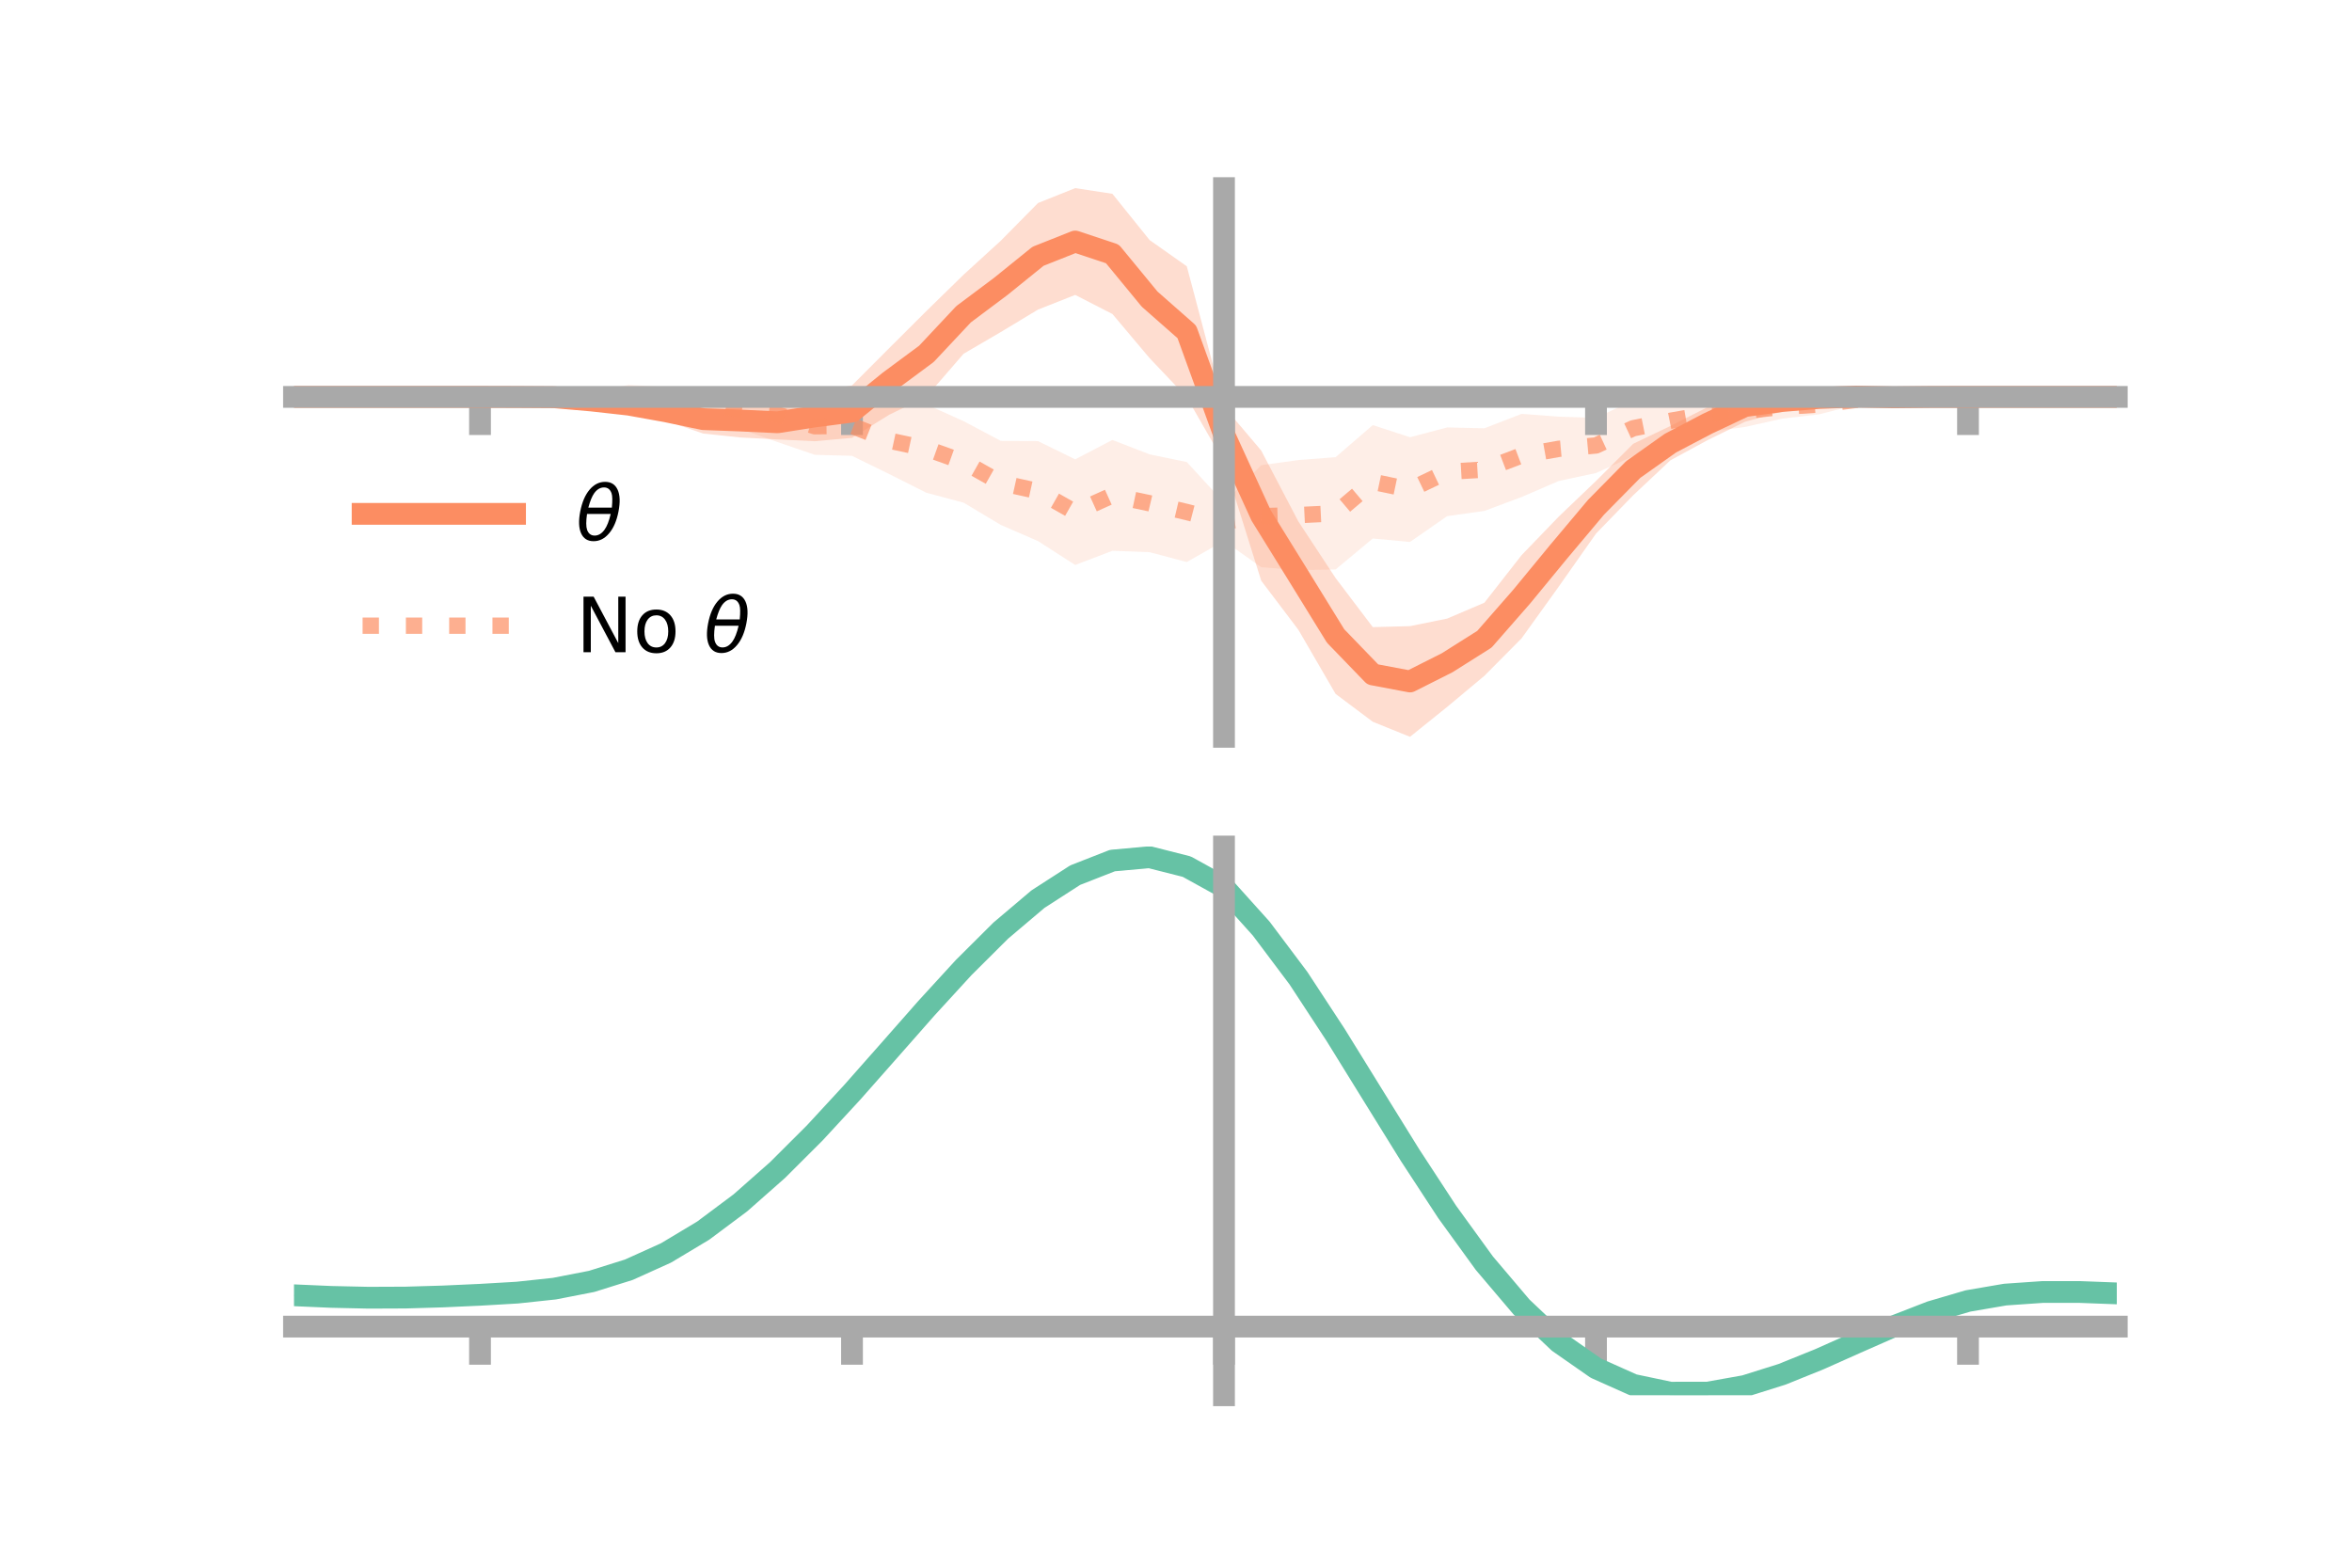 <?xml version="1.0" encoding="utf-8" standalone="no"?>
<!DOCTYPE svg PUBLIC "-//W3C//DTD SVG 1.1//EN"
  "http://www.w3.org/Graphics/SVG/1.1/DTD/svg11.dtd">
<!-- Created with matplotlib (https://matplotlib.org/) -->
<svg height="144pt" version="1.1" viewBox="0 0 216 144" width="216pt" xmlns="http://www.w3.org/2000/svg" xmlns:xlink="http://www.w3.org/1999/xlink">
 <defs>
  <style type="text/css">*{stroke-linecap:butt;stroke-linejoin:round;}</style>
 </defs>
 <g id="figure_1">
  <g id="patch_1">
   <path d="M 0 144 
L 216 144 
L 216 0 
L 0 0 
z
" style="fill:none;"/>
  </g>
  <g id="axes_1">
   <g id="patch_2">
    <path d="M 27 67.68 
L 194.4 67.68 
L 194.4 17.28 
L 27 17.28 
z
" style="fill:none;"/>
   </g>
   <g id="PolyCollection_1">
    <path clip-path="url(#p635ef4d19c)" d="M 27 36.459 
L 27 36.459 
L 30.416 36.459 
L 33.833 36.459 
L 37.249 36.459 
L 40.665 36.459 
L 44.082 36.459 
L 47.498 36.392 
L 50.914 36.255 
L 54.331 36.338 
L 57.747 36.513 
L 61.163 36.905 
L 64.58 37.174 
L 67.996 37.068 
L 71.412 37.212 
L 74.829 35.98 
L 78.245 35.403 
L 81.661 31.977 
L 85.078 28.569 
L 88.494 25.231 
L 91.91 22.111 
L 95.327 18.649 
L 98.743 17.28 
L 102.159 17.802 
L 105.576 22.05 
L 108.992 24.46 
L 112.408 37.353 
L 115.824 41.383 
L 119.241 47.904 
L 122.657 53.097 
L 126.073 57.606 
L 129.49 57.514 
L 132.906 56.819 
L 136.322 55.361 
L 139.739 50.993 
L 143.155 47.448 
L 146.571 44.181 
L 149.988 40.764 
L 153.404 39.128 
L 156.82 37.399 
L 160.237 35.856 
L 163.653 35.869 
L 167.069 35.938 
L 170.486 35.986 
L 173.902 36.248 
L 177.318 36.378 
L 180.735 36.459 
L 184.151 36.459 
L 187.567 36.459 
L 190.984 36.459 
L 194.4 36.459 
L 194.4 36.459 
L 194.4 36.459 
L 190.984 36.459 
L 187.567 36.459 
L 184.151 36.459 
L 180.735 36.459 
L 177.318 36.55 
L 173.902 36.752 
L 170.486 36.867 
L 167.069 37.176 
L 163.653 37.807 
L 160.237 38.749 
L 156.82 40.429 
L 153.404 42.283 
L 149.988 45.492 
L 146.571 49.015 
L 143.155 53.876 
L 139.739 58.633 
L 136.322 62.077 
L 132.906 64.93 
L 129.49 67.68 
L 126.073 66.299 
L 122.657 63.738 
L 119.241 57.854 
L 115.824 53.337 
L 112.408 42.442 
L 108.992 36.499 
L 105.576 32.897 
L 102.159 28.842 
L 98.743 27.09 
L 95.327 28.437 
L 91.91 30.5 
L 88.494 32.495 
L 85.078 36.441 
L 81.661 38.097 
L 78.245 40.219 
L 74.829 40.528 
L 71.412 40.367 
L 67.996 40.185 
L 64.58 39.823 
L 61.163 38.662 
L 57.747 37.828 
L 54.331 37.242 
L 50.914 36.726 
L 47.498 36.545 
L 44.082 36.459 
L 40.665 36.459 
L 37.249 36.459 
L 33.833 36.459 
L 30.416 36.459 
L 27 36.459 
z
" style="fill:#fc8d62;fill-opacity:0.3;"/>
   </g>
   <g id="PolyCollection_2">
    <path clip-path="url(#p635ef4d19c)" d="M 27 36.459 
L 27 36.459 
L 30.416 36.459 
L 33.833 36.459 
L 37.249 36.459 
L 40.665 36.459 
L 44.082 36.459 
L 47.498 36.422 
L 50.914 36.212 
L 54.331 35.974 
L 57.747 35.359 
L 61.163 35.55 
L 64.58 35.653 
L 67.996 35.883 
L 71.412 35.562 
L 74.829 36.528 
L 78.245 36.358 
L 81.661 37.404 
L 85.078 37.149 
L 88.494 38.686 
L 91.91 40.495 
L 95.327 40.52 
L 98.743 42.193 
L 102.159 40.411 
L 105.576 41.735 
L 108.992 42.441 
L 112.408 46.163 
L 115.824 42.731 
L 119.241 42.257 
L 122.657 41.994 
L 126.073 39.047 
L 129.49 40.161 
L 132.906 39.262 
L 136.322 39.34 
L 139.739 38.015 
L 143.155 38.275 
L 146.571 38.387 
L 149.988 36.775 
L 153.404 36.125 
L 156.82 36.426 
L 160.237 36.276 
L 163.653 36.293 
L 167.069 36.255 
L 170.486 36.274 
L 173.902 36.249 
L 177.318 36.416 
L 180.735 36.459 
L 184.151 36.459 
L 187.567 36.459 
L 190.984 36.459 
L 194.4 36.459 
L 194.4 36.459 
L 194.4 36.459 
L 190.984 36.459 
L 187.567 36.459 
L 184.151 36.459 
L 180.735 36.459 
L 177.318 36.513 
L 173.902 36.79 
L 170.486 37.187 
L 167.069 38.054 
L 163.653 38.458 
L 160.237 39.224 
L 156.82 39.685 
L 153.404 41.183 
L 149.988 41.9 
L 146.571 43.45 
L 143.155 44.179 
L 139.739 45.654 
L 136.322 46.93 
L 132.906 47.407 
L 129.49 49.782 
L 126.073 49.464 
L 122.657 52.308 
L 119.241 52.373 
L 115.824 52.101 
L 112.408 49.679 
L 108.992 51.626 
L 105.576 50.722 
L 102.159 50.593 
L 98.743 51.897 
L 95.327 49.701 
L 91.91 48.218 
L 88.494 46.172 
L 85.078 45.263 
L 81.661 43.545 
L 78.245 41.87 
L 74.829 41.778 
L 71.412 40.607 
L 67.996 39.404 
L 64.58 38.275 
L 61.163 37.719 
L 57.747 37.202 
L 54.331 36.902 
L 50.914 36.699 
L 47.498 36.52 
L 44.082 36.459 
L 40.665 36.459 
L 37.249 36.459 
L 33.833 36.459 
L 30.416 36.459 
L 27 36.459 
z
" style="fill:#fc8d62;fill-opacity:0.15;"/>
   </g>
   <g id="matplotlib.axis_1">
    <g id="xtick_1">
     <g id="line2d_1">
      <defs>
       <path d="M 0 0 
L 0 3.5 
" id="md48548c8fc" style="stroke:#a9a9a9;stroke-width:2;"/>
      </defs>
      <g>
       <use style="fill:#a9a9a9;stroke:#a9a9a9;stroke-width:2;" x="44.082" xlink:href="#md48548c8fc" y="36.459"/>
      </g>
     </g>
    </g>
    <g id="xtick_2">
     <g id="line2d_2">
      <g>
       <use style="fill:#a9a9a9;stroke:#a9a9a9;stroke-width:2;" x="78.245" xlink:href="#md48548c8fc" y="36.459"/>
      </g>
     </g>
    </g>
    <g id="xtick_3">
     <g id="line2d_3">
      <g>
       <use style="fill:#a9a9a9;stroke:#a9a9a9;stroke-width:2;" x="112.408" xlink:href="#md48548c8fc" y="36.459"/>
      </g>
     </g>
    </g>
    <g id="xtick_4">
     <g id="line2d_4">
      <g>
       <use style="fill:#a9a9a9;stroke:#a9a9a9;stroke-width:2;" x="146.571" xlink:href="#md48548c8fc" y="36.459"/>
      </g>
     </g>
    </g>
    <g id="xtick_5">
     <g id="line2d_5">
      <g>
       <use style="fill:#a9a9a9;stroke:#a9a9a9;stroke-width:2;" x="180.735" xlink:href="#md48548c8fc" y="36.459"/>
      </g>
     </g>
    </g>
   </g>
   <g id="matplotlib.axis_2"/>
   <g id="line2d_6">
    <path clip-path="url(#p635ef4d19c)" d="M 27 36.459 
L 30.416 36.459 
L 33.833 36.459 
L 37.249 36.459 
L 40.665 36.459 
L 44.082 36.459 
L 47.498 36.469 
L 50.914 36.491 
L 54.331 36.79 
L 57.747 37.17 
L 61.163 37.783 
L 64.58 38.499 
L 67.996 38.627 
L 71.412 38.789 
L 74.829 38.254 
L 78.245 37.811 
L 81.661 35.037 
L 85.078 32.505 
L 88.494 28.863 
L 91.91 26.305 
L 95.327 23.543 
L 98.743 22.185 
L 102.159 23.322 
L 105.576 27.474 
L 108.992 30.48 
L 112.408 39.897 
L 115.824 47.36 
L 119.241 52.879 
L 122.657 58.418 
L 126.073 61.953 
L 129.49 62.597 
L 132.906 60.875 
L 136.322 58.719 
L 139.739 54.813 
L 143.155 50.662 
L 146.571 46.598 
L 149.988 43.128 
L 153.404 40.706 
L 156.82 38.914 
L 160.237 37.302 
L 163.653 36.838 
L 167.069 36.557 
L 170.486 36.426 
L 173.902 36.5 
L 177.318 36.464 
L 180.735 36.459 
L 184.151 36.459 
L 187.567 36.459 
L 190.984 36.459 
L 194.4 36.459 
" style="fill:none;stroke:#fc8d62;stroke-linecap:square;stroke-width:2;"/>
   </g>
   <g id="line2d_7">
    <path clip-path="url(#p635ef4d19c)" d="M 27 36.459 
L 30.416 36.459 
L 33.833 36.459 
L 37.249 36.459 
L 40.665 36.459 
L 44.082 36.459 
L 47.498 36.471 
L 50.914 36.456 
L 54.331 36.438 
L 57.747 36.28 
L 61.163 36.634 
L 64.58 36.964 
L 67.996 37.643 
L 71.412 38.084 
L 74.829 39.153 
L 78.245 39.114 
L 81.661 40.474 
L 85.078 41.206 
L 88.494 42.429 
L 91.91 44.356 
L 95.327 45.111 
L 98.743 47.045 
L 102.159 45.502 
L 105.576 46.228 
L 108.992 47.033 
L 112.408 47.921 
L 115.824 47.416 
L 119.241 47.315 
L 122.657 47.151 
L 126.073 44.256 
L 129.49 44.971 
L 132.906 43.334 
L 136.322 43.135 
L 139.739 41.834 
L 143.155 41.227 
L 146.571 40.919 
L 149.988 39.338 
L 153.404 38.654 
L 156.82 38.055 
L 160.237 37.75 
L 163.653 37.375 
L 167.069 37.154 
L 170.486 36.73 
L 173.902 36.52 
L 177.318 36.465 
L 180.735 36.459 
L 184.151 36.459 
L 187.567 36.459 
L 190.984 36.459 
L 194.4 36.459 
" style="fill:none;stroke:#fc8d62;stroke-dasharray:1.5,2.475;stroke-dashoffset:0;stroke-opacity:0.7;stroke-width:1.5;"/>
   </g>
   <g id="patch_3">
    <path d="M 112.408 67.68 
L 112.408 17.28 
" style="fill:none;stroke:#a9a9a9;stroke-linecap:square;stroke-linejoin:miter;stroke-width:2;"/>
   </g>
   <g id="patch_4">
    <path d="M 194.4 67.68 
L 194.4 17.28 
" style="fill:none;"/>
   </g>
   <g id="patch_5">
    <path d="M 27 36.459 
L 194.4 36.459 
" style="fill:none;stroke:#a9a9a9;stroke-linecap:square;stroke-linejoin:miter;stroke-width:2;"/>
   </g>
   <g id="patch_6">
    <path d="M 27 17.28 
L 194.4 17.28 
" style="fill:none;"/>
   </g>
   <g id="legend_1">
    <g id="line2d_8">
     <path d="M 33.3 47.2 
L 47.3 47.2 
" style="fill:none;stroke:#fc8d62;stroke-linecap:square;stroke-width:2;"/>
    </g>
    <g id="line2d_9"/>
    <g id="text_1">
     <!-- $\theta$ -->
     <g transform="translate(52.9 49.65)scale(0.07 -0.07)">
      <defs>
       <path d="M 45.516 34.672 
L 14.453 34.672 
Q 12.359 20.062 14.5 13.875 
Q 17.188 6.25 24.469 6.25 
Q 31.781 6.25 37.359 13.922 
Q 42.234 20.656 45.516 34.672 
z
M 47.016 42.969 
Q 48.344 56.844 46.625 61.719 
Q 43.953 69.438 36.766 69.438 
Q 29.297 69.438 23.828 61.812 
Q 19.531 55.672 16.156 42.969 
z
M 38.188 76.766 
Q 49.906 76.766 54.594 66.406 
Q 59.281 56.109 55.719 37.844 
Q 52.203 19.625 43.453 9.281 
Q 34.766 -1.125 23.047 -1.125 
Q 11.281 -1.125 6.641 9.281 
Q 2 19.625 5.516 37.844 
Q 9.078 56.109 17.719 66.406 
Q 26.422 76.766 38.188 76.766 
z
" id="DejaVuSans-Oblique-952"/>
      </defs>
      <use transform="translate(0 0.234)" xlink:href="#DejaVuSans-Oblique-952"/>
     </g>
    </g>
    <g id="line2d_10">
     <path d="M 33.3 57.474 
L 47.3 57.474 
" style="fill:none;stroke:#fc8d62;stroke-dasharray:1.5,2.475;stroke-dashoffset:0;stroke-opacity:0.7;stroke-width:1.5;"/>
    </g>
    <g id="line2d_11"/>
    <g id="text_2">
     <!-- No $\theta$ -->
     <g transform="translate(52.9 59.924)scale(0.07 -0.07)">
      <defs>
       <path d="M 9.812 72.906 
L 23.094 72.906 
L 55.422 11.922 
L 55.422 72.906 
L 64.984 72.906 
L 64.984 0 
L 51.703 0 
L 19.391 60.984 
L 19.391 0 
L 9.812 0 
z
" id="DejaVuSans-78"/>
       <path d="M 30.609 48.391 
Q 23.391 48.391 19.188 42.75 
Q 14.984 37.109 14.984 27.297 
Q 14.984 17.484 19.156 11.844 
Q 23.344 6.203 30.609 6.203 
Q 37.797 6.203 41.984 11.859 
Q 46.188 17.531 46.188 27.297 
Q 46.188 37.016 41.984 42.703 
Q 37.797 48.391 30.609 48.391 
z
M 30.609 56 
Q 42.328 56 49.016 48.375 
Q 55.719 40.766 55.719 27.297 
Q 55.719 13.875 49.016 6.219 
Q 42.328 -1.422 30.609 -1.422 
Q 18.844 -1.422 12.172 6.219 
Q 5.516 13.875 5.516 27.297 
Q 5.516 40.766 12.172 48.375 
Q 18.844 56 30.609 56 
z
" id="DejaVuSans-111"/>
       <path id="DejaVuSans-32"/>
      </defs>
      <use transform="translate(0 0.234)" xlink:href="#DejaVuSans-78"/>
      <use transform="translate(74.805 0.234)" xlink:href="#DejaVuSans-111"/>
      <use transform="translate(135.986 0.234)" xlink:href="#DejaVuSans-32"/>
      <use transform="translate(167.773 0.234)" xlink:href="#DejaVuSans-Oblique-952"/>
     </g>
    </g>
   </g>
  </g>
  <g id="axes_2">
   <g id="patch_7">
    <path d="M 27 128.16 
L 194.4 128.16 
L 194.4 77.76 
L 27 77.76 
z
" style="fill:none;"/>
   </g>
   <g id="PolyCollection_3">
    <path clip-path="url(#pe3add3cc97)" d="M 27 119.029 
L 27 118.928 
L 30.416 119.084 
L 33.833 119.162 
L 37.249 119.141 
L 40.665 119.028 
L 44.082 118.86 
L 47.498 118.649 
L 50.914 118.272 
L 54.331 117.592 
L 57.747 116.501 
L 61.163 114.928 
L 64.58 112.835 
L 67.996 110.225 
L 71.412 107.137 
L 74.829 103.645 
L 78.245 99.855 
L 81.661 95.897 
L 85.078 91.927 
L 88.494 88.112 
L 91.91 84.636 
L 95.327 81.682 
L 98.743 79.436 
L 102.159 78.073 
L 105.576 77.76 
L 108.992 78.645 
L 112.408 80.571 
L 115.824 84.429 
L 119.241 89.055 
L 122.657 94.358 
L 126.073 99.979 
L 129.49 105.592 
L 132.906 110.913 
L 136.322 115.71 
L 139.739 119.804 
L 143.155 123.076 
L 146.571 125.468 
L 149.988 126.987 
L 153.404 127.693 
L 156.82 127.682 
L 160.237 127.076 
L 163.653 126.017 
L 167.069 124.661 
L 170.486 123.168 
L 173.902 121.696 
L 177.318 120.396 
L 180.735 119.409 
L 184.151 118.833 
L 187.567 118.601 
L 190.984 118.606 
L 194.4 118.745 
L 194.4 118.866 
L 194.4 118.866 
L 190.984 118.745 
L 187.567 118.754 
L 184.151 118.997 
L 180.735 119.59 
L 177.318 120.611 
L 173.902 121.966 
L 170.486 123.502 
L 167.069 125.057 
L 163.653 126.461 
L 160.237 127.548 
L 156.82 128.16 
L 153.404 128.157 
L 149.988 127.425 
L 146.571 125.888 
L 143.155 123.516 
L 139.739 120.322 
L 136.322 116.36 
L 132.906 111.734 
L 129.49 106.603 
L 126.073 101.188 
L 122.657 95.759 
L 119.241 90.632 
L 115.824 86.157 
L 112.408 82.417 
L 108.992 80.568 
L 105.576 79.718 
L 102.159 80.023 
L 98.743 81.335 
L 95.327 83.493 
L 91.91 86.324 
L 88.494 89.651 
L 85.078 93.296 
L 81.661 97.086 
L 78.245 100.86 
L 74.829 104.473 
L 71.412 107.802 
L 67.996 110.748 
L 64.58 113.243 
L 61.163 115.249 
L 57.747 116.764 
L 54.331 117.815 
L 50.914 118.467 
L 47.498 118.82 
L 44.082 119.006 
L 40.665 119.148 
L 37.249 119.235 
L 33.833 119.242 
L 30.416 119.168 
L 27 119.029 
z
" style="fill:#66c2a5;fill-opacity:0.3;"/>
   </g>
   <g id="matplotlib.axis_3">
    <g id="xtick_6">
     <g id="line2d_12">
      <g>
       <use style="fill:#a9a9a9;stroke:#a9a9a9;stroke-width:2;" x="44.082" xlink:href="#md48548c8fc" y="121.856"/>
      </g>
     </g>
    </g>
    <g id="xtick_7">
     <g id="line2d_13">
      <g>
       <use style="fill:#a9a9a9;stroke:#a9a9a9;stroke-width:2;" x="78.245" xlink:href="#md48548c8fc" y="121.856"/>
      </g>
     </g>
    </g>
    <g id="xtick_8">
     <g id="line2d_14">
      <g>
       <use style="fill:#a9a9a9;stroke:#a9a9a9;stroke-width:2;" x="112.408" xlink:href="#md48548c8fc" y="121.856"/>
      </g>
     </g>
    </g>
    <g id="xtick_9">
     <g id="line2d_15">
      <g>
       <use style="fill:#a9a9a9;stroke:#a9a9a9;stroke-width:2;" x="146.571" xlink:href="#md48548c8fc" y="121.856"/>
      </g>
     </g>
    </g>
    <g id="xtick_10">
     <g id="line2d_16">
      <g>
       <use style="fill:#a9a9a9;stroke:#a9a9a9;stroke-width:2;" x="180.735" xlink:href="#md48548c8fc" y="121.856"/>
      </g>
     </g>
    </g>
   </g>
   <g id="matplotlib.axis_4"/>
   <g id="line2d_17">
    <path clip-path="url(#pe3add3cc97)" d="M 27 118.978 
L 30.416 119.126 
L 33.833 119.202 
L 37.249 119.188 
L 40.665 119.088 
L 44.082 118.933 
L 47.498 118.734 
L 50.914 118.369 
L 54.331 117.703 
L 57.747 116.633 
L 61.163 115.089 
L 64.58 113.039 
L 67.996 110.486 
L 71.412 107.47 
L 74.829 104.059 
L 78.245 100.358 
L 81.661 96.492 
L 85.078 92.611 
L 88.494 88.882 
L 91.91 85.48 
L 95.327 82.588 
L 98.743 80.386 
L 102.159 79.048 
L 105.576 78.739 
L 108.992 79.606 
L 112.408 81.494 
L 115.824 85.293 
L 119.241 89.844 
L 122.657 95.059 
L 126.073 100.584 
L 129.49 106.098 
L 132.906 111.323 
L 136.322 116.035 
L 139.739 120.063 
L 143.155 123.296 
L 146.571 125.678 
L 149.988 127.206 
L 153.404 127.925 
L 156.82 127.921 
L 160.237 127.312 
L 163.653 126.239 
L 167.069 124.859 
L 170.486 123.335 
L 173.902 121.831 
L 177.318 120.503 
L 180.735 119.5 
L 184.151 118.915 
L 187.567 118.678 
L 190.984 118.676 
L 194.4 118.805 
" style="fill:none;stroke:#66c2a5;stroke-linecap:square;stroke-width:2;"/>
   </g>
   <g id="patch_8">
    <path d="M 112.408 128.16 
L 112.408 77.76 
" style="fill:none;stroke:#a9a9a9;stroke-linecap:square;stroke-linejoin:miter;stroke-width:2;"/>
   </g>
   <g id="patch_9">
    <path d="M 194.4 128.16 
L 194.4 77.76 
" style="fill:none;"/>
   </g>
   <g id="patch_10">
    <path d="M 27 121.856 
L 194.4 121.856 
" style="fill:none;stroke:#a9a9a9;stroke-linecap:square;stroke-linejoin:miter;stroke-width:2;"/>
   </g>
   <g id="patch_11">
    <path d="M 27 77.76 
L 194.4 77.76 
" style="fill:none;"/>
   </g>
  </g>
 </g>
 <defs>
  <clipPath id="p635ef4d19c">
   <rect height="50.4" width="167.4" x="27" y="17.28"/>
  </clipPath>
  <clipPath id="pe3add3cc97">
   <rect height="50.4" width="167.4" x="27" y="77.76"/>
  </clipPath>
 </defs>
</svg>
